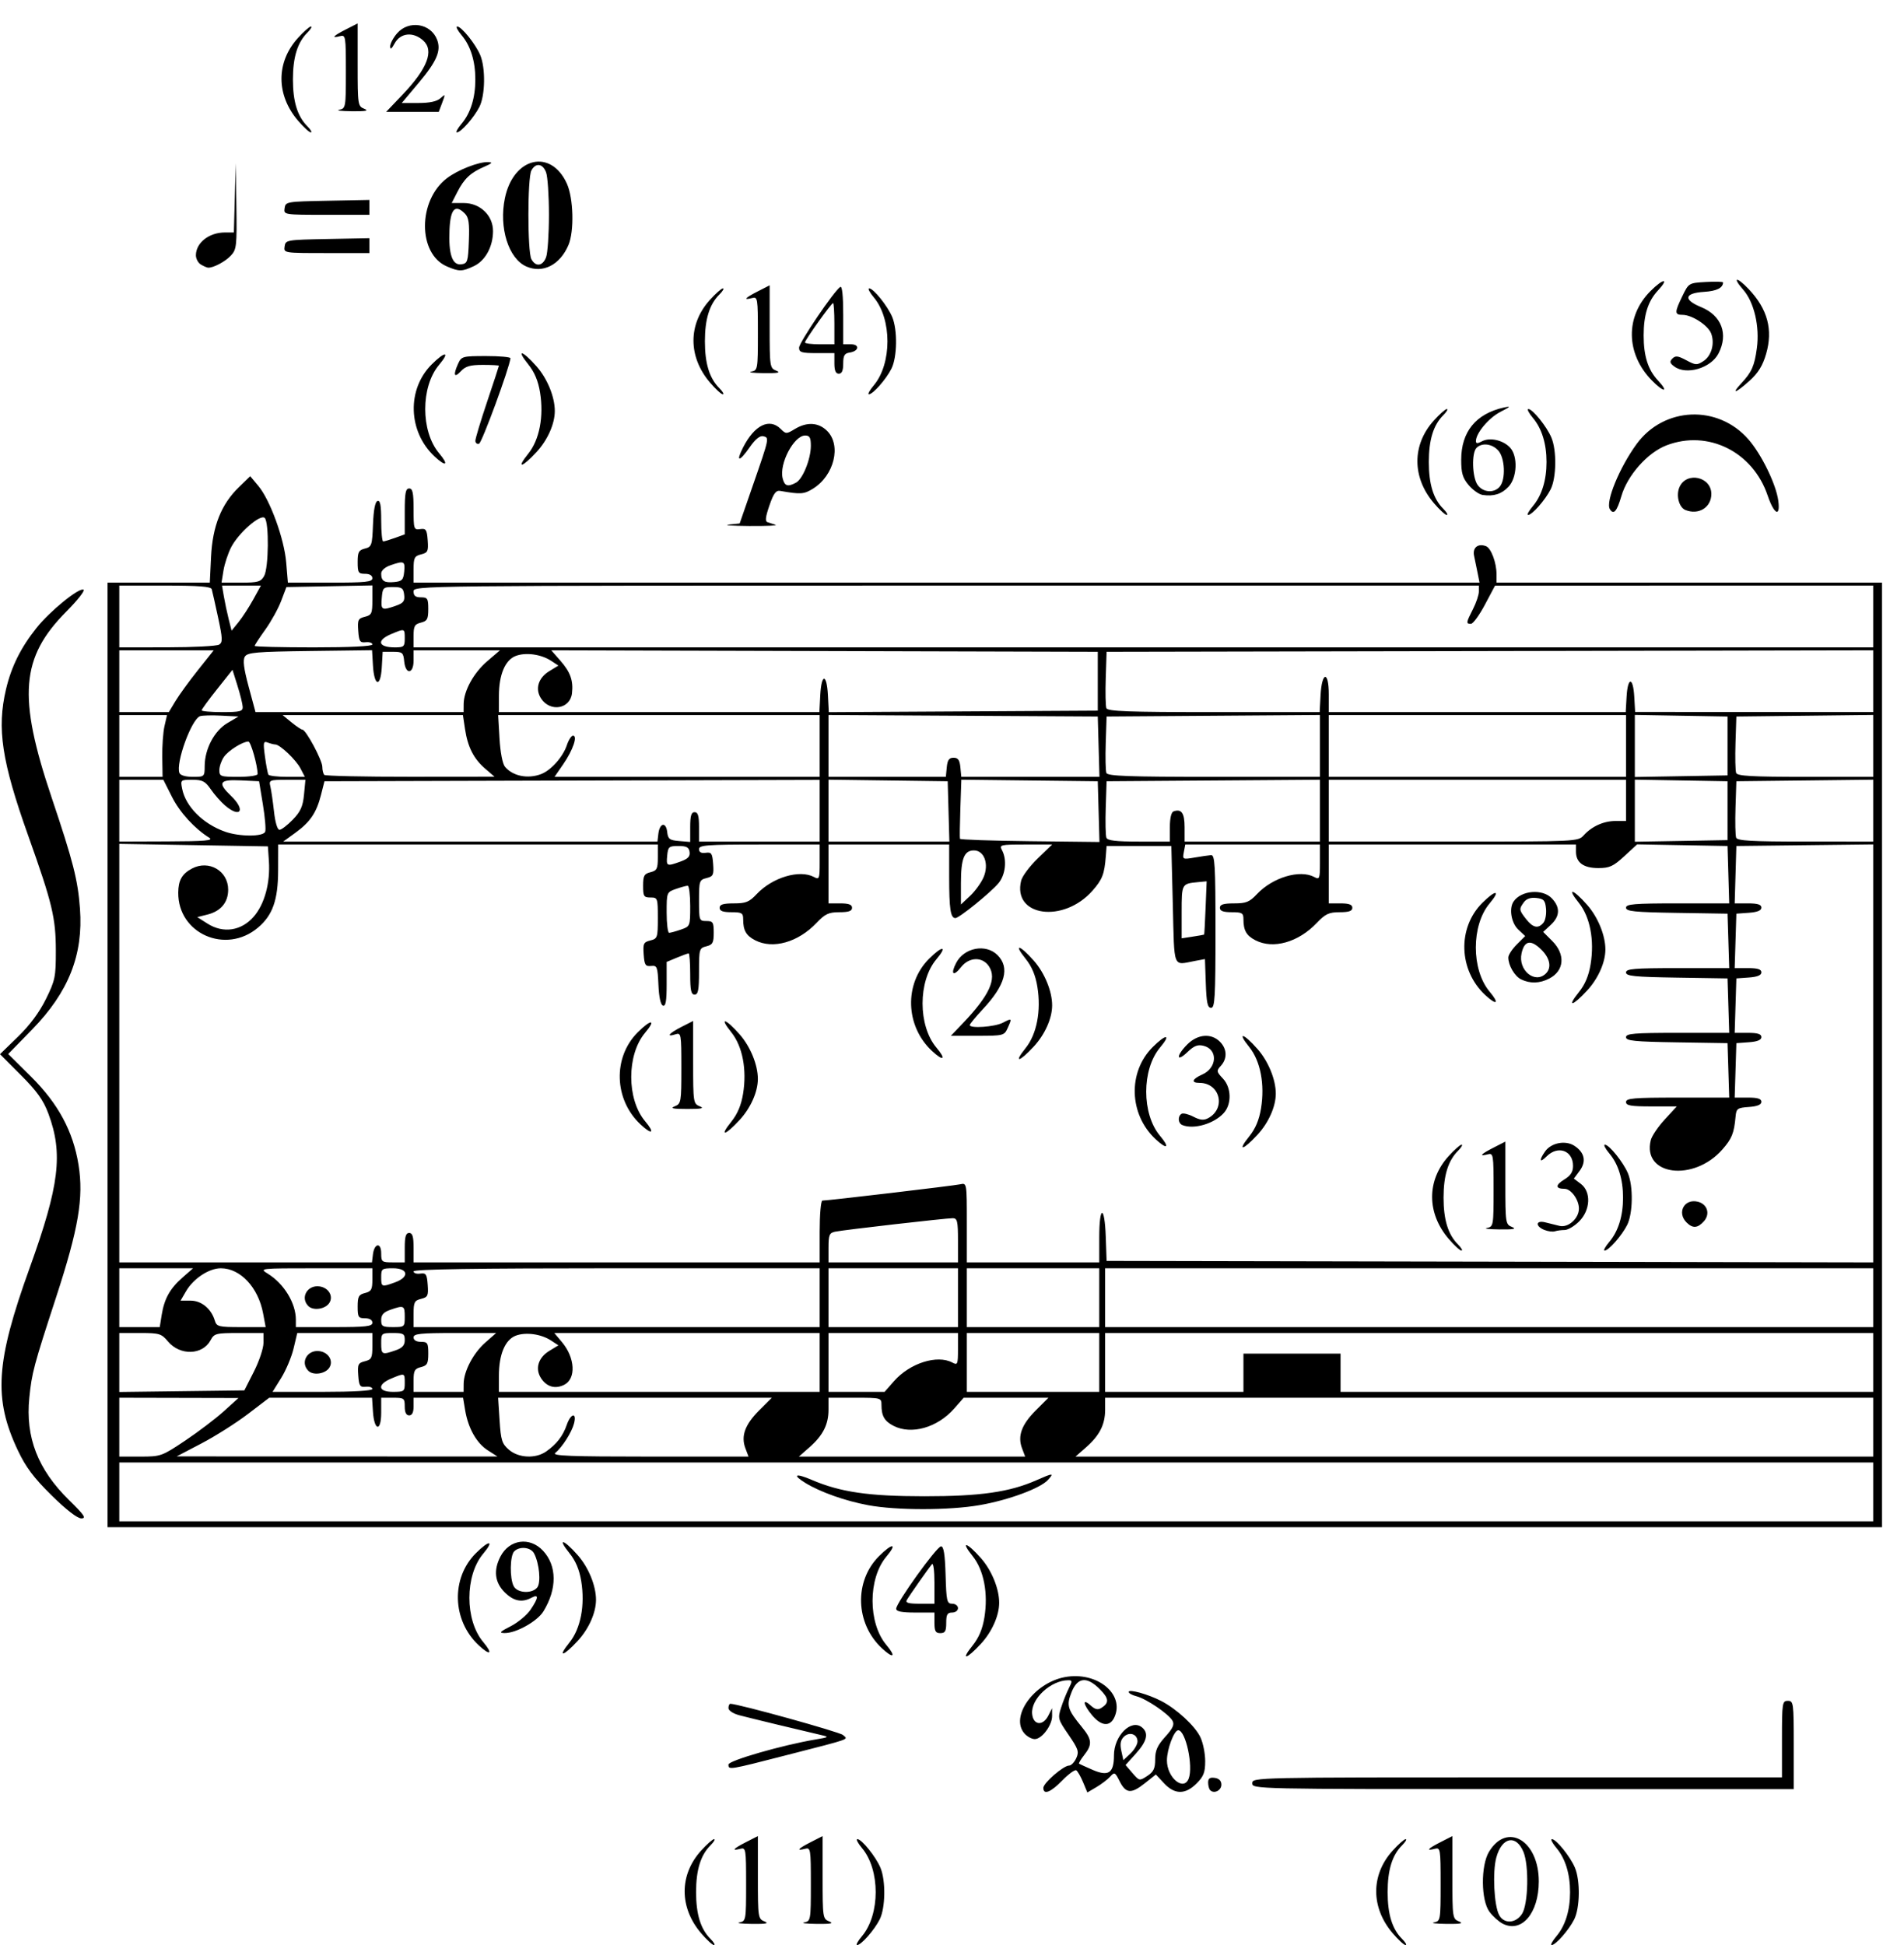 <?xml version="1.0" encoding="UTF-8" standalone="no"?>
<!-- Created with Inkscape (http://www.inkscape.org/) -->

<svg
   xmlns:dc="http://purl.org/dc/elements/1.1/"
   xmlns:cc="http://creativecommons.org/ns#"
   xmlns:rdf="http://www.w3.org/1999/02/22-rdf-syntax-ns#"
   xmlns:svg="http://www.w3.org/2000/svg"
   xmlns="http://www.w3.org/2000/svg"
   xmlns:sodipodi="http://sodipodi.sourceforge.net/DTD/sodipodi-0.dtd"
   xmlns:inkscape="http://www.inkscape.org/namespaces/inkscape"
   version="1.1"
   id="svg298"
   width="647"
   height="661"
   viewBox="0 0 647 661"
   sodipodi:docname="Score_1_4.svg"
   inkscape:version="0.92.1 r15371">
  <defs
     id="defs302" />
  <sodipodi:namedview
     pagecolor="#ffffff"
     bordercolor="#666666"
     borderopacity="1"
     objecttolerance="10"
     gridtolerance="10"
     guidetolerance="10"
     inkscape:pageopacity="0"
     inkscape:pageshadow="2"
     inkscape:window-width="731"
     inkscape:window-height="480"
     id="namedview300"
     showgrid="false"
     inkscape:zoom="0.3570348"
     inkscape:cx="323.5"
     inkscape:cy="330.5"
     inkscape:window-x="0"
     inkscape:window-y="27"
     inkscape:window-maximized="0"
     inkscape:current-layer="svg298" />
  <path
     style="fill:#000000"
     d="m 238.274,657.008 c -7.477,-8.735 -7.499,-19.84 -0.056,-28.078 1.952,-2.161 3.947,-3.929 4.433,-3.929 0.486,0 -0.056,0.939 -1.204,2.088 -3.37,3.37 -4.912,8.367 -4.912,15.912 0,7.545 1.543,12.543 4.912,15.912 1.148,1.148 1.673,2.088 1.166,2.088 -0.507,0 -2.46,-1.797 -4.339,-3.992 z m 54.634,0.961 c 6.213,-7.384 6.213,-22.554 0,-29.938 C 291.506,626.364 290.808,625 291.358,625 c 1.45,0 6.257,5.967 7.829,9.718 1.845,4.404 1.705,13.674 -0.266,17.582 -1.825,3.617 -6.301,8.7 -7.662,8.7 -0.496,0 0.246,-1.364 1.649,-3.031 z m 180.366,-0.961 c -7.477,-8.735 -7.499,-19.84 -0.056,-28.078 1.952,-2.161 3.947,-3.929 4.433,-3.929 0.486,0 -0.056,0.939 -1.204,2.088 -3.37,3.37 -4.912,8.367 -4.912,15.912 0,7.545 1.543,12.543 4.912,15.912 1.148,1.148 1.673,2.088 1.166,2.088 -0.507,0 -2.46,-1.797 -4.339,-3.992 z m 55.634,0.961 c 3.02,-3.589 4.616,-8.766 4.616,-14.969 0,-6.203 -1.597,-11.38 -4.616,-14.969 C 527.506,626.364 526.808,625 527.358,625 c 1.45,0 6.257,5.967 7.829,9.718 1.845,4.404 1.705,13.674 -0.266,17.582 -1.825,3.617 -6.301,8.7 -7.662,8.7 -0.496,0 0.246,-1.364 1.649,-3.031 z m -18.276,-4.241 c -1.322,-0.675 -3.347,-2.499 -4.5,-4.051 -2.897,-3.901 -2.985,-15.694 -0.152,-20.384 6.179,-10.232 16.949,-3.788 16.917,10.121 -0.025,10.79 -5.852,17.591 -12.264,14.315 z m 6.558,-3.324 c 2.123,-3.241 2.428,-16.429 0.488,-21.082 -2.517,-6.034 -7.336,-5.018 -9.22,1.945 -1.326,4.901 -0.764,16.293 0.964,19.521 1.654,3.09 5.621,2.894 7.768,-0.384 z m -265.905,2.89 c 2.191,-0.422 2.25,-0.764 2.25,-12.98 0,-12.055 -0.079,-12.527 -2,-12.024 -3.134,0.819 -2.361,-0.065 2,-2.29 l 4,-2.041 v 14.053 c 0,13.638 0.066,14.079 2.25,14.957 1.666,0.67 0.563,0.885 -4.25,0.832 -3.575,-0.04 -5.487,-0.268 -4.25,-0.506 z m 22,0 c 2.191,-0.422 2.25,-0.764 2.25,-12.98 0,-12.055 -0.079,-12.527 -2,-12.024 -3.134,0.819 -2.361,-0.065 2,-2.29 l 4,-2.041 v 14.053 c 0,13.638 0.066,14.079 2.25,14.957 1.666,0.67 0.563,0.885 -4.25,0.832 -3.575,-0.04 -5.487,-0.268 -4.25,-0.506 z m 214,0 c 2.191,-0.422 2.25,-0.764 2.25,-12.98 0,-12.055 -0.079,-12.527 -2,-12.024 -3.134,0.819 -2.361,-0.065 2,-2.29 l 4,-2.041 v 14.053 c 0,13.638 0.066,14.079 2.25,14.957 1.666,0.67 0.563,0.885 -4.25,0.832 -3.575,-0.04 -5.487,-0.268 -4.25,-0.506 z m -132.75,-45.721 c 0,-1.656 6.836,-7.573 8.749,-7.573 0.711,0 1.807,-1.127 2.435,-2.505 1.007,-2.21 0.7,-3.146 -2.613,-7.957 -3.598,-5.224 -3.703,-5.61 -2.529,-9.245 0.674,-2.086 1.852,-5.031 2.618,-6.543 1.224,-2.419 1.204,-2.75 -0.166,-2.75 -5.958,0 -12.79,6.362 -12.292,11.447 0.379,3.87 3.659,4.2 5.504,0.553 l 1.265,-2.5 0.015,2.615 c 0.018,3.202 -3.488,7.885 -5.903,7.885 -0.975,0 -2.517,-0.823 -3.427,-1.829 -5.14,-5.679 3.086,-17.26 13.663,-19.236 10.862,-2.029 20.435,5.728 16.83,13.639 -1.506,3.305 -4.443,3.053 -7.559,-0.65 -3.084,-3.665 -3.454,-6.016 -0.53,-3.37 1.541,1.395 2.469,1.604 3.69,0.834 2.705,-1.706 2.565,-3.227 -0.59,-6.382 -4.381,-4.381 -7.528,-4.038 -9.56,1.041 -1.814,4.533 -1.421,5.852 3.555,11.932 3.401,4.156 3.535,5.877 0.733,9.44 -1.163,1.478 -1.95,2.8 -1.75,2.938 0.2,0.138 2.266,1.078 4.591,2.089 5.426,2.359 7.273,1.107 7.273,-4.933 0,-6.671 5.887,-12.511 9.548,-9.473 2.339,1.941 1.695,4.685 -2.08,8.864 l -3.532,3.91 2.352,2.734 c 2.314,2.69 2.396,2.706 5.032,0.978 2.145,-1.406 2.68,-2.531 2.68,-5.638 0,-3.014 0.764,-4.728 3.415,-7.662 2.63,-2.911 3.196,-4.17 2.463,-5.48 -1.276,-2.279 -8.919,-7.467 -12.224,-8.297 -1.459,-0.366 -2.653,-1.031 -2.653,-1.477 0,-1.057 6.538,0.757 11,3.052 5.291,2.722 11.544,8.495 13.37,12.343 0.896,1.889 1.63,5.538 1.63,8.11 0,3.835 -0.526,5.202 -2.923,7.599 -3.836,3.836 -7.439,3.817 -11.06,-0.059 l -2.786,-2.982 -3.8,3.02 c -4.581,3.64 -6.414,3.471 -8.544,-0.788 -1.51,-3.021 -1.714,-3.116 -3.183,-1.497 -0.863,0.951 -2.959,2.548 -4.658,3.549 l -3.089,1.82 -1.463,-3.501 c -0.805,-1.926 -1.847,-3.738 -2.316,-4.028 -0.469,-0.29 -2.592,1.254 -4.718,3.432 -3.974,4.07 -6.46,5.044 -6.46,2.531 z m 49.393,-3.155 C 405.543,600.211 402.901,588 400.376,588 c -1.413,0 -3.84,6.476 -3.84,10.245 0,5.86 5.69,10.611 7.393,6.173 z M 386.536,591.794 c 0,-2.506 -2.796,-3.427 -4.681,-1.542 -1.086,1.086 -1.324,2.447 -0.825,4.719 l 0.701,3.193 2.402,-2.257 c 1.321,-1.241 2.402,-3.093 2.402,-4.114 z m 24.701,16.574 c -0.386,-0.386 -0.701,-1.558 -0.701,-2.604 0,-1.401 0.593,-1.819 2.25,-1.583 1.471,0.209 2.25,1.007 2.25,2.306 0,1.984 -2.472,3.208 -3.799,1.882 z M 425.536,606 c 0,-1.985 0.667,-2 90,-2 h 90 v -13 c 0,-12.333 0.103,-13 2,-13 1.911,0 2,0.667 2,15 v 15 h -92 c -91.333,0 -92,-0.015 -92,-2 z m -178,-6.353 c 0,-1.339 18.382,-6.634 29.5,-8.497 4.695,-0.787 4.817,-0.88 2,-1.528 -6.683,-1.537 -24.238,-5.78 -27.75,-6.708 -2.171,-0.573 -3.75,-1.606 -3.75,-2.452 0,-0.804 0.293,-1.461 0.651,-1.461 2.609,0 37.148,9.579 38.277,10.615 1.759,1.616 3.363,1.044 -19.144,6.83 -19.783,5.086 -19.784,5.086 -19.784,3.201 z m 52.129,-39.526 c -9.023,-8.429 -9.473,-22.777 -0.981,-31.269 4.587,-4.587 6.406,-4.488 2.515,0.137 -6.266,7.446 -6.266,22.576 0,30.022 3.434,4.081 2.427,4.81 -1.534,1.11 z m 30.847,-0.941 c 2.107,-2.622 3.36,-5.602 3.995,-9.5 1.334,-8.194 -0.184,-16.116 -3.995,-20.859 -4.298,-5.349 -1.998,-4.788 2.822,0.688 3.664,4.162 6.211,10.404 6.196,15.185 -0.013,4.377 -2.45,9.846 -6.198,13.912 -4.978,5.4 -7.036,5.82 -2.821,0.575 z m -167.847,-0.059 c -9.023,-8.429 -9.473,-22.777 -0.981,-31.269 4.587,-4.587 6.406,-4.488 2.515,0.137 -6.266,7.446 -6.266,22.576 0,30.022 3.434,4.081 2.427,4.81 -1.534,1.11 z m 30.847,-0.941 c 3.811,-4.742 5.328,-12.665 3.995,-20.859 -0.634,-3.898 -1.887,-6.878 -3.995,-9.5 -4.298,-5.349 -1.998,-4.788 2.822,0.688 3.664,4.162 6.211,10.404 6.196,15.185 -0.013,4.377 -2.45,9.846 -6.198,13.912 -4.978,5.4 -7.036,5.82 -2.821,0.575 z m -19.976,-5.531 c 2.475,-1.262 5.513,-3.791 6.75,-5.62 2.761,-4.079 2.866,-5.428 0.316,-4.064 -3.267,1.748 -6.089,1.166 -9.143,-1.888 -3.332,-3.332 -3.814,-7.454 -1.413,-12.097 3.036,-5.871 9.962,-6.827 14.474,-1.997 4.772,5.108 4.82,12.996 0.126,20.63 -2.08,3.383 -9.28,7.403 -13.176,7.358 -1.999,-0.023 -1.63,-0.438 2.066,-2.324 z m 9.005,-13.154 c 1.344,-1.62 0.733,-8.248 -1.072,-11.62 -1.13,-2.112 -4.916,-2.491 -6.733,-0.675 -1.472,1.472 -1.58,9.222 -0.165,11.866 1.255,2.345 6.16,2.609 7.969,0.429 z M 317.536,551.5 V 548 h -6.5 c -4.679,0 -6.5,-0.366 -6.5,-1.305 0,-1.996 13.803,-21.195 15.238,-21.195 0.91,0 1.341,2.72 1.548,9.75 0.262,8.926 0.452,9.75 2.25,9.75 1.08,0 1.964,0.675 1.964,1.5 0,0.833 -0.889,1.5 -2,1.5 -1.619,0 -2,0.667 -2,3.5 0,2.833 -0.381,3.5 -2,3.5 -1.619,0 -2,-0.667 -2,-3.5 z m 0,-13.7 c 0,-3.96 -0.372,-6.772 -0.826,-6.25 -1.078,1.239 -7.646,10.585 -8.574,12.2 -0.534,0.93 0.577,1.25 4.341,1.25 h 5.059 z M 36.536,358.5 V 198 h 17.378 17.378 l 0.426,-8.75 c 0.508,-10.445 3.466,-17.868 9.424,-23.655 l 3.884,-3.772 2.773,3.321 c 4.002,4.793 8.777,17.93 9.454,26.007 L 97.826,198 h 14.355 c 12.093,0 14.355,-0.236 14.355,-1.5 0,-0.933 -0.944,-1.5 -2.5,-1.5 -2.248,0 -2.5,-0.401 -2.5,-3.981 0,-3.395 0.362,-4.072 2.46,-4.598 2.307,-0.579 2.478,-1.087 2.75,-8.189 0.19,-4.95 0.723,-7.715 1.54,-7.985 0.921,-0.305 1.25,1.449 1.25,6.67 0,3.896 0.306,7.083 0.679,7.083 0.373,0 2.173,-0.54 4,-1.201 l 3.321,-1.201 v -7.799 c 0,-6.266 0.295,-7.799 1.5,-7.799 1.192,0 1.5,1.451 1.5,7.063 0,6.75 0.1,7.049 2.25,6.75 1.982,-0.276 2.286,0.179 2.552,3.816 0.271,3.704 0.039,4.195 -2.25,4.769 -2.261,0.567 -2.552,1.152 -2.552,5.121 V 198 h 181.113 181.113 l -0.65,-3.25 c -0.358,-1.788 -0.9,-4.423 -1.206,-5.857 -0.593,-2.779 1.326,-4.33 4.059,-3.281 1.72,0.66 3.57,5.602 3.57,9.538 V 198 h 65.5 65.5 V 358.5 519 h -301.5 H 36.536 Z M 636.536,507 v -10 h -298 -298 v 10 10 h 298 298 z m -341.5,4.52 c -7.808,-1.45 -16.283,-4.451 -21.363,-7.566 -4.586,-2.812 -3.41,-3.429 2.063,-1.083 9.802,4.202 19.36,5.602 38.3,5.611 19.112,0.009 29.035,-1.414 38.232,-5.482 5.606,-2.48 6.019,-2.487 3.831,-0.07 -2.594,2.866 -13.398,6.856 -23.19,8.564 -10.354,1.806 -28.221,1.818 -37.873,0.026 z M 62.924,489.568 c 4.461,-2.988 10.361,-7.468 13.111,-9.955 l 5,-4.523 -20.25,-0.045 -20.25,-0.045 v 10 10 h 7.139 c 6.98,0 7.319,-0.121 15.25,-5.432 z m 102.817,3.29 c -3.795,-2.43 -6.658,-7.507 -7.674,-13.607 L 157.36,475 h -8.412 -8.412 v 3 c 0,2 -0.5,3 -1.5,3 -1,0 -1.5,-1 -1.5,-3 0,-2.833 -0.222,-3 -4,-3 h -4 v 5.083 c 0,6.608 -2.37,6.26 -2.805,-0.411 L 126.426,475 H 108.957 91.488 l -7.226,5.516 c -3.974,3.034 -11.051,7.519 -15.726,9.967 l -8.5,4.451 54.5,0.016 54.5,0.016 -3.294,-2.109 z m 19.821,0.424 c 3.536,-2.459 5.743,-5.299 7.018,-9.031 1.35,-3.953 3.468,-4.429 2.497,-0.561 -0.749,2.983 -4.018,8.133 -6.388,10.061 -1.236,1.006 5.032,1.25 32.068,1.25 h 33.604 l -1.066,-2.824 c -1.569,-4.157 -0.158,-8.042 4.677,-12.877 L 262.273,475 h -46.5 -46.5 l 0.493,7.683 c 0.436,6.79 0.806,7.952 3.187,10 3.266,2.809 9.037,3.083 12.61,0.598 z m 161.733,-1.104 c -1.569,-4.157 -0.158,-8.042 4.677,-12.877 L 356.273,475 h -14.399 -14.399 l -3.211,3.657 c -5.713,6.507 -14.569,9.028 -20.657,5.88 -3.062,-1.584 -4.072,-3.348 -4.072,-7.119 0,-2.378 -0.148,-2.418 -9,-2.418 h -9 v 4.05 c 0,5.055 -1.874,8.754 -6.484,12.802 L 271.466,495 h 38.448 38.448 z M 636.536,485 v -10 h -130.5 -130.5 v 4.05 c 0,5.055 -1.874,8.754 -6.484,12.802 L 365.466,495 h 135.535 135.535 z M 86.286,466.095 c 1.788,-3.523 3.25,-7.91 3.25,-9.75 V 453 h -8.331 c -7.82,0 -8.412,0.151 -9.643,2.452 -2.724,5.09 -10.36,5.316 -14.472,0.429 C 54.839,453.207 54.158,453 47.6,453 h -7.065 v 10.02 10.02 l 21.25,-0.27 21.25,-0.27 z m 40.25,5.917 c 0,-0.544 -1.012,-0.881 -2.25,-0.75 -1.968,0.208 -2.288,-0.28 -2.552,-3.89 -0.271,-3.704 -0.039,-4.195 2.25,-4.769 2.261,-0.567 2.552,-1.152 2.552,-5.121 V 453 h -12.763 -12.763 l -1.245,5.25 c -0.685,2.888 -2.573,7.388 -4.195,10 l -2.95,4.75 h 16.959 c 10.504,0 16.959,-0.376 16.959,-0.988 z m -21.757,-6.169 c -2.864,-2.864 -0.311,-7.287 3.85,-6.67 3.036,0.45 4.725,3.303 3.301,5.577 -1.345,2.148 -5.466,2.778 -7.151,1.093 z M 137.536,470 c 0,-3.47 0.033,-3.458 -4.532,-1.551 -4.901,2.048 -4.608,4.551 0.532,4.551 3.778,0 4,-0.167 4,-3 z m 20.022,0.25 c 0.034,-4.247 3.281,-10.431 7.356,-14.009 L 168.605,453 h -14.035 c -11.809,0 -14.035,0.238 -14.035,1.5 0,0.933 0.944,1.5 2.5,1.5 2.248,0 2.5,0.401 2.5,3.981 0,3.412 -0.357,4.071 -2.5,4.608 -2.131,0.535 -2.5,1.202 -2.5,4.519 V 473 h 8.5 8.5 l 0.022,-2.75 z M 278.536,463 v -10 h -45.089 -45.089 l 2.589,3.077 c 4.509,5.359 4.879,12.489 0.754,14.534 -3.05,1.512 -5.92,0.693 -7.84,-2.237 -2.117,-3.231 -0.977,-7.007 2.811,-9.31 l 3.082,-1.874 -2.503,-1.64 c -3.396,-2.225 -8.624,-2.937 -12.013,-1.636 -3.599,1.382 -5.702,6.381 -5.702,13.555 V 473 h 54.5 54.5 z m 25.272,6.343 c 5.346,-6.089 14.658,-9.056 19.794,-6.308 1.804,0.966 1.934,0.663 1.934,-4.5 V 453 h -22 -22 v 10 10 h 9.531 9.531 z M 373.536,463 v -10 h -22.5 -22.5 v 10 10 h 22.5 22.5 z m 49,3.5 V 460 h 16.5 16.5 v 6.5 6.5 h 90.5 90.5 v -10 -10 h -130.5 -130.5 v 10 10 h 23.5 23.5 z m -288.149,-7.598 c 2.354,-0.82 3.149,-1.705 3.149,-3.5 0,-2.136 -0.443,-2.402 -4,-2.402 -3.905,0 -4,0.083 -4,3.5 0,3.856 0.28,3.995 4.851,2.402 z M 54.937,446.895 c 0.886,-5.538 2.803,-8.989 7.083,-12.747 L 65.605,431 h -12.535 -12.535 v 10 10 h 6.872 6.872 z m 34.471,-0.551 C 87.754,437.49 81.675,431 75.036,431 c -3.996,0 -9.295,3.485 -11.788,7.753 L 61.352,442 h 3.418 c 3.677,0 6.999,2.728 8.219,6.75 0.636,2.098 1.244,2.25 8.986,2.25 h 8.303 z m 37.128,3.156 c 0,-0.933 -0.944,-1.5 -2.5,-1.5 -2.248,0 -2.5,-0.401 -2.5,-3.981 0,-3.412 0.357,-4.071 2.5,-4.608 2.131,-0.535 2.5,-1.202 2.5,-4.519 V 431 l -19.25,0.004 c -19.155,0.004 -19.235,0.013 -16.25,1.857 5.475,3.382 9.5,9.994 9.5,15.607 v 2.532 h 13 c 10.889,0 13,-0.244 13,-1.5 z m -21.757,-5.657 c -2.864,-2.864 -0.311,-7.287 3.85,-6.67 3.036,0.45 4.725,3.303 3.301,5.577 -1.345,2.148 -5.466,2.778 -7.151,1.093 z M 137.536,447.5 c 0,-3.856 -0.28,-3.995 -4.851,-2.402 -2.354,0.82 -3.149,1.705 -3.149,3.5 0,2.136 0.443,2.402 4,2.402 3.905,0 4,-0.083 4,-3.5 z m 141,-6.5 v -10 h -69 c -48.054,0 -69,0.323 -69,1.063 0,0.585 1.012,0.922 2.25,0.75 1.982,-0.276 2.286,0.179 2.552,3.816 0.271,3.704 0.039,4.195 -2.25,4.769 -2.261,0.567 -2.552,1.152 -2.552,5.121 V 451 h 69 69 z m 47,0 v -10 h -22 -22 v 10 10 h 22 22 z m 48,0 v -10 h -22.5 -22.5 v 10 10 h 22.5 22.5 z m 263,0 v -10 h -130.5 -130.5 v 10 10 h 130.5 130.5 z m -502.321,-5.201 c 4.972,-1.798 4.547,-4.799 -0.679,-4.799 -3.778,0 -4,0.167 -4,3 0,3.399 0.123,3.446 4.679,1.799 z m -7.495,-9.472 c 0.461,-3.893 2.816,-4.236 2.816,-0.41 0,2.931 0.198,3.083 4,3.083 h 4 v -5 c 0,-3.778 0.367,-5 1.5,-5 1.133,0 1.5,1.222 1.5,5 v 5 h 69 69 v -10.5 c 0,-5.775 0.416,-10.5 0.924,-10.5 1.909,0 44.67,-5.056 46.826,-5.536 2.247,-0.501 2.25,-0.484 2.25,13.017 V 429 h 22.5 22.5 v -8.5 c 0,-10.946 1.826,-11.152 2.21,-0.25 l 0.29,8.25 130.25,0.254 130.25,0.254 V 357.985 286.963 l -23.25,0.268 -23.25,0.268 -0.286,9.75 -0.286,9.75 h 4.536 c 3.285,0 4.536,0.398 4.536,1.442 0,0.982 -1.356,1.541 -4.25,1.75 l -4.25,0.307 -0.288,9.25 -0.288,9.25 h 4.538 c 3.286,0 4.538,0.398 4.538,1.442 0,0.982 -1.356,1.541 -4.25,1.75 l -4.25,0.307 -0.288,9.25 -0.288,9.25 h 4.538 c 3.286,0 4.538,0.398 4.538,1.442 0,0.982 -1.356,1.541 -4.25,1.75 l -4.25,0.307 -0.288,9.25 -0.288,9.25 h 4.538 c 3.286,0 4.538,0.398 4.538,1.442 0,0.982 -1.356,1.541 -4.25,1.75 -3.915,0.283 -4.272,0.544 -4.524,3.308 -0.514,5.623 -1.254,7.462 -4.482,11.139 -9.788,11.148 -27.34,8.84 -24.319,-3.198 0.353,-1.407 2.484,-4.558 4.736,-7 L 569.79,376 h -8.627 c -7.002,0 -8.627,-0.283 -8.627,-1.5 0,-1.276 2.615,-1.5 17.538,-1.5 h 17.538 l -0.288,-9.25 -0.288,-9.25 -17.25,-0.274 c -14.42,-0.229 -17.25,-0.516 -17.25,-1.75 0,-1.246 2.74,-1.476 17.538,-1.476 h 17.538 l -0.288,-9.25 -0.288,-9.25 -17.25,-0.274 c -14.42,-0.229 -17.25,-0.516 -17.25,-1.75 0,-1.246 2.74,-1.476 17.538,-1.476 h 17.538 l -0.288,-9.25 -0.288,-9.25 -17.25,-0.274 c -14.42,-0.229 -17.25,-0.516 -17.25,-1.75 0,-1.246 2.74,-1.476 17.536,-1.476 h 17.536 l -0.286,-9.75 -0.286,-9.75 -15.359,-0.277 -15.359,-0.277 -4.368,4.027 c -3.737,3.445 -5.012,4.027 -8.819,4.027 -5.045,0 -7.594,-1.87 -7.594,-5.571 V 287 h -42 -42 v 10 10 h 4 c 2.889,0 4,0.417 4,1.5 0,1.101 -1.145,1.5 -4.304,1.5 -3.645,0 -4.831,0.554 -7.75,3.622 -6.294,6.615 -14.838,9.036 -20.875,5.915 -3.062,-1.584 -4.072,-3.348 -4.072,-7.119 0,-2.155 -0.436,-2.418 -4,-2.418 -2.889,0 -4,-0.417 -4,-1.5 0,-1.126 1.201,-1.5 4.813,-1.5 4.098,0 5.249,-0.464 7.75,-3.126 5.357,-5.701 14.593,-8.466 19.503,-5.839 1.813,0.97 1.934,0.657 1.934,-5 V 287 h -22.883 -22.883 l -0.491,2.567 c -0.479,2.504 -0.39,2.549 3.633,1.859 2.268,-0.389 4.799,-0.757 5.624,-0.817 1.298,-0.094 1.5,3.399 1.5,25.891 0,22.444 -0.205,26 -1.5,26 -1.189,0 -1.56,-1.717 -1.791,-8.288 l -0.291,-8.288 -3.45,0.647 c -7.574,1.421 -6.913,3.11 -7.468,-19.072 l -0.5,-20 h -11 -11 l -0.27,3.5 c -0.466,6.04 -1.167,7.858 -4.486,11.639 -9.889,11.263 -27.322,8.829 -24.275,-3.389 0.377,-1.512 2.899,-4.888 5.605,-7.5 l 4.919,-4.75 h -9.032 c -8.62,0 -8.985,0.088 -7.997,1.934 1.746,3.262 1.192,8.368 -1.22,11.233 C 336.569,303.389 325.927,312 324.657,312 c -1.659,0 -2.121,-3.066 -2.121,-14.082 V 287 h -20.5 -20.5 v 10 10 h 4 c 2.889,0 4,0.417 4,1.5 0,1.101 -1.145,1.5 -4.304,1.5 -3.645,0 -4.831,0.554 -7.75,3.622 -6.294,6.615 -14.838,9.036 -20.875,5.915 -3.062,-1.584 -4.072,-3.348 -4.072,-7.119 0,-2.155 -0.436,-2.418 -4,-2.418 -2.889,0 -4,-0.417 -4,-1.5 0,-1.126 1.201,-1.5 4.813,-1.5 4.098,0 5.249,-0.464 7.75,-3.126 5.357,-5.701 14.593,-8.466 19.503,-5.839 1.813,0.97 1.934,0.657 1.934,-5 V 287 h -20.5 c -17.922,0 -20.5,0.197 -20.5,1.563 0,1.047 0.743,1.46 2.25,1.25 1.982,-0.276 2.286,0.179 2.552,3.816 0.271,3.704 0.039,4.195 -2.25,4.769 -2.431,0.61 -2.552,0.971 -2.552,7.621 0,6.78 0.072,6.981 2.5,6.981 2.248,0 2.5,0.401 2.5,3.981 0,3.412 -0.357,4.071 -2.5,4.608 -2.402,0.603 -2.5,0.935 -2.5,8.519 0,6.348 -0.293,7.892 -1.5,7.892 -1.19,0 -1.5,-1.444 -1.5,-7 0,-3.85 -0.239,-7 -0.532,-7 -0.293,0 -2.093,0.652 -4,1.449 l -3.468,1.449 v 7.634 c 0,5.661 -0.323,7.528 -1.25,7.221 -0.791,-0.261 -1.358,-2.856 -1.545,-7.064 -0.274,-6.182 -0.45,-6.634 -2.5,-6.42 -1.913,0.2 -2.245,-0.316 -2.506,-3.898 -0.271,-3.704 -0.039,-4.195 2.25,-4.769 2.431,-0.61 2.552,-0.971 2.552,-7.621 0,-6.78 -0.072,-6.981 -2.5,-6.981 -2.248,0 -2.5,-0.401 -2.5,-3.981 0,-3.412 0.357,-4.071 2.5,-4.608 2.192,-0.55 2.5,-1.169 2.5,-5.019 V 287 h -64.5 -64.5 l -0.022,8.75 c -0.025,10.107 -1.85,15.282 -6.881,19.515 -10.911,9.181 -27.18,2.017 -27.065,-11.916 0.035,-4.197 1.281,-6.39 4.652,-8.186 5.741,-3.057 12.316,0.776 12.316,7.18 0,4.307 -2.48,7.297 -7,8.441 l -3.5,0.886 3.5,2.22 c 5.356,3.397 11.499,2.455 15.702,-2.408 3.681,-4.258 5.635,-11.464 5.132,-18.918 l -0.334,-4.936 -25.25,-0.425 -25.25,-0.425 V 357.889 429 h 42.934 42.934 z m 365.555,-5.32 c -7.477,-8.735 -7.499,-19.84 -0.056,-28.078 1.952,-2.161 3.947,-3.929 4.433,-3.929 0.486,0 -0.056,0.939 -1.204,2.088 -3.37,3.37 -4.912,8.367 -4.912,15.912 0,7.545 1.543,12.543 4.912,15.912 1.148,1.148 1.673,2.088 1.166,2.088 -0.507,0 -2.46,-1.797 -4.339,-3.992 z m 54.634,0.961 c 3.02,-3.589 4.616,-8.766 4.616,-14.969 0,-6.203 -1.597,-11.38 -4.616,-14.969 C 545.506,390.364 544.808,389 545.358,389 c 1.45,0 6.257,5.967 7.829,9.718 1.845,4.404 1.705,13.674 -0.266,17.582 -1.825,3.617 -6.301,8.7 -7.662,8.7 -0.496,0 0.246,-1.364 1.649,-3.031 z m -22.123,-3.999 c -3.132,-1.26 -2.928,-3.37 0.25,-2.586 1.375,0.339 3.581,0.886 4.902,1.214 2.946,0.733 6.598,-2.518 6.598,-5.875 0,-3.036 -2.681,-6.723 -4.89,-6.723 -3.14,0 -3.183,-1.277 -0.106,-3.148 2.187,-1.33 2.996,-2.582 2.996,-4.637 0,-5.243 -5.137,-7.078 -9,-3.215 -2.353,2.353 -2.643,1.364 -0.499,-1.698 2.071,-2.956 6.946,-3.894 9.964,-1.917 3.478,2.279 4.118,5.335 1.781,8.497 l -1.962,2.654 2.358,1.779 c 3.569,2.692 3.294,8.904 -0.565,12.762 -1.608,1.608 -3.821,2.923 -4.918,2.923 -1.097,0 -2.594,0.197 -3.327,0.437 -0.732,0.241 -2.344,0.03 -3.582,-0.468 z m -19.5,-0.675 c 2.191,-0.422 2.25,-0.764 2.25,-12.98 0,-12.055 -0.079,-12.527 -2,-12.024 -3.134,0.819 -2.361,-0.065 2,-2.29 l 4,-2.041 v 14.053 c 0,13.638 0.066,14.079 2.25,14.957 1.666,0.67 0.563,0.885 -4.25,0.832 -3.575,-0.04 -5.487,-0.268 -4.25,-0.506 z m 67.821,-1.866 c -3.367,-3.367 -0.73,-8.187 3.849,-7.038 3.252,0.816 4.27,4.19 2.015,6.681 -2.117,2.339 -3.78,2.44 -5.864,0.357 z m -180.442,-28.308 c -9.023,-8.429 -9.473,-22.777 -0.981,-31.269 4.587,-4.587 6.406,-4.488 2.515,0.137 -6.266,7.446 -6.266,22.576 0,30.022 3.434,4.081 2.427,4.81 -1.534,1.11 z m 31.847,-0.941 c 2.107,-2.622 3.36,-5.602 3.995,-9.5 1.334,-8.194 -0.184,-16.116 -3.995,-20.859 -4.298,-5.349 -1.998,-4.788 2.822,0.688 3.664,4.162 6.211,10.404 6.196,15.185 -0.013,4.377 -2.45,9.846 -6.198,13.912 -4.978,5.4 -7.036,5.82 -2.821,0.575 z m -206.847,-4.059 c -9.023,-8.429 -9.473,-22.777 -0.981,-31.269 4.587,-4.587 6.406,-4.488 2.515,0.137 -6.266,7.446 -6.266,22.576 0,30.022 3.434,4.081 2.427,4.81 -1.534,1.11 z m 30.847,-0.941 c 2.107,-2.622 3.36,-5.602 3.995,-9.5 1.334,-8.194 -0.184,-16.116 -3.995,-20.859 -4.298,-5.349 -1.998,-4.788 2.822,0.688 3.664,4.162 6.211,10.404 6.196,15.185 -0.013,4.377 -2.45,9.846 -6.198,13.912 -4.978,5.4 -7.036,5.82 -2.821,0.575 z m 153.274,1.158 c -1.483,-0.598 -1.656,-2.969 -0.279,-3.82 0.534,-0.33 2.338,0.107 4.009,0.971 2.273,1.175 3.534,1.306 5.006,0.518 C 416.716,376.693 414.601,368 407.602,368 c -2.972,0 -2.543,-1.301 0.936,-2.841 5.068,-2.243 5.374,-8.525 0.476,-9.754 -2.031,-0.51 -3.258,-0.032 -5.543,2.157 -3.824,3.664 -3.835,1.184 -0.012,-2.639 3.505,-3.505 8.112,-3.888 11.077,-0.923 2.435,2.435 2.57,5.713 0.336,8.182 -1.562,1.726 -1.519,1.994 0.697,4.353 2.875,3.061 3.025,8.623 0.314,11.667 -3.275,3.678 -10.199,5.709 -14.097,4.136 z m -172.5,-6.369 c 2.16,-0.868 2.25,-1.391 2.25,-13.004 0,-11.645 -0.075,-12.076 -2,-11.465 -3.357,1.066 -2.232,-0.341 2,-2.5 l 4,-2.041 v 14.053 c 0,13.638 0.066,14.079 2.25,14.957 1.685,0.677 0.617,0.904 -4.25,0.904 -4.867,0 -5.935,-0.227 -4.25,-0.904 z m 87.379,-18.848 c -9.023,-8.429 -9.473,-22.777 -0.981,-31.269 4.587,-4.587 6.406,-4.488 2.515,0.137 -6.266,7.446 -6.266,22.576 0,30.022 3.434,4.081 2.427,4.81 -1.534,1.11 z m 31.847,-0.941 c 3.811,-4.742 5.328,-12.665 3.995,-20.859 -0.634,-3.898 -1.887,-6.878 -3.995,-9.5 -4.298,-5.349 -1.998,-4.788 2.822,0.688 3.664,4.162 6.211,10.404 6.196,15.185 -0.013,4.377 -2.45,9.846 -6.198,13.912 -4.978,5.4 -7.036,5.82 -2.821,0.575 z M 327.177,347.75 c 9.028,-9.456 11.639,-15.146 8.881,-19.356 -2.194,-3.349 -6.724,-3.225 -9.464,0.259 -2.641,3.357 -3.691,2.47 -1.679,-1.419 2.698,-5.217 10.093,-6.618 14.049,-2.662 4.266,4.266 2.666,10.206 -4.937,18.334 -2.47,2.641 -4.491,5.092 -4.491,5.448 0,1.233 8.514,0.627 11.25,-0.801 3.127,-1.631 3.173,-1.577 1.589,1.9 C 341.256,351.909 340.892,352 332.167,352 h -9.048 z m 177.488,-9.629 c -9.023,-8.429 -9.473,-22.777 -0.981,-31.269 4.587,-4.587 6.406,-4.488 2.515,0.137 -6.266,7.446 -6.266,22.576 0,30.022 3.434,4.081 2.427,4.81 -1.534,1.11 z m 31.847,-0.941 c 2.107,-2.622 3.36,-5.602 3.995,-9.5 1.334,-8.194 -0.184,-16.116 -3.995,-20.859 -4.298,-5.349 -1.998,-4.788 2.822,0.688 3.664,4.162 6.211,10.404 6.196,15.185 -0.013,4.377 -2.45,9.846 -6.198,13.912 -4.978,5.4 -7.036,5.82 -2.821,0.575 z m -19.612,-4.349 c -2.201,-1.066 -4.364,-4.76 -4.364,-7.454 0,-0.841 1.292,-2.822 2.87,-4.4 l 2.87,-2.87 -2.37,-2.227 c -2.353,-2.211 -3.184,-7.115 -1.605,-9.479 2.566,-3.843 9.897,-4.453 13.06,-1.085 2.88,3.066 2.746,6.074 -0.401,8.993 l -2.575,2.388 3.075,3.075 c 4.557,4.557 4.123,10.119 -0.996,12.766 -3.247,1.679 -6.497,1.779 -9.564,0.293 z M 525.336,330.8 c 2.029,-2.029 1.34,-5.291 -1.74,-8.243 -3.487,-3.341 -5.61,-2.882 -6.554,1.416 -1.261,5.743 4.575,10.546 8.294,6.827 z m -0.854,-17.235 c 0.655,-0.789 1.047,-2.927 0.872,-4.75 -0.273,-2.84 -0.742,-3.363 -3.269,-3.651 -1.963,-0.223 -3.386,0.259 -4.25,1.441 -1.707,2.335 -1.663,2.663 0.773,5.76 2.325,2.956 4.113,3.321 5.873,1.2 z M 325.536,421.5 c 0,-6.472 -0.24,-7.502 -1.75,-7.512 -2.279,-0.016 -37.069,3.968 -40,4.58 -1.969,0.411 -2.25,1.092 -2.25,5.451 V 429 h 22 22 z m 83.639,-103.892 c 0.077,-0.06 0.302,-4.158 0.5,-9.108 l 0.361,-9 -3,0.285 c -5.476,0.521 -5.5,0.566 -5.5,10.12 v 8.969 l 3.75,-0.579 c 2.062,-0.318 3.813,-0.627 3.889,-0.687 z m -177.789,-1.706 c 3.122,-1.088 3.149,-1.157 3.149,-8 0,-3.796 -0.383,-6.902 -0.851,-6.902 -0.468,0 -2.268,0.494 -4,1.098 -3.122,1.088 -3.149,1.157 -3.149,8 0,3.796 0.383,6.902 0.851,6.902 0.468,0 2.268,-0.494 4,-1.098 z M 334.227,298.12 C 336.136,293.654 334.464,289 330.95,289 c -3.311,0 -4.414,2.779 -4.414,11.121 v 7.253 l 3.123,-2.937 c 1.718,-1.615 3.773,-4.458 4.568,-6.317 z m -102.971,-5.336 c 2.513,-0.909 3.289,-1.729 3.071,-3.25 -0.229,-1.603 -1.034,-2.034 -3.791,-2.034 -3.218,0 -3.525,0.262 -3.813,3.25 -0.352,3.65 -0.165,3.733 4.534,2.034 z m -160.141,-8.093 c -4.979,-3.088 -10.005,-8.592 -12.675,-13.881 L 55.507,265 h -7.486 -7.486 v 10.5 10.5 l 16.25,-0.059 c 12.998,-0.047 15.866,-0.297 14.329,-1.25 z m 152.604,-1.364 c 0.434,-3.667 2.594,-4.126 2.994,-0.636 0.281,2.455 0.795,2.848 4.072,3.12 l 3.75,0.31 v -5.06 c 0,-3.831 0.364,-5.06 1.5,-5.06 1.133,0 1.5,1.222 1.5,5 v 5 h 20.5 20.5 v -10.486 -10.486 l -84.139,0.236 -84.139,0.236 -1.181,4.651 c -1.536,6.052 -3.68,9.213 -8.726,12.868 L 96.236,286 h 63.584 63.584 z m 98.601,-7.577 -0.285,-10.25 -20.25,-0.271 -20.25,-0.271 V 275.479 286 h 20.535 20.535 z m 51.001,0.068 -0.286,-10.318 -23.181,-0.268 -23.181,-0.268 -0.332,9.768 c -0.183,5.373 -0.243,10.015 -0.134,10.318 0.109,0.302 10.818,0.67 23.799,0.818 l 23.601,0.268 -0.286,-10.318 z m 24.214,5.266 c 0,-3.034 0.479,-5.084 1.25,-5.353 2.708,-0.945 3.75,0.549 3.75,5.376 V 286 h 23 23 v -10.512 -10.512 l -36.25,0.262 -36.25,0.262 -0.291,8.921 c -0.16,4.906 -0.062,9.519 0.219,10.25 0.38,0.989 3.204,1.329 11.041,1.329 h 10.531 z m 140.593,2.814 C 540.912,280.822 544.951,279 548.986,279 h 3.55 v -7 -7 h -50.5 -50.5 v 10.5 10.5 h 42.345 c 41.762,0 42.371,-0.029 44.248,-2.102 z M 587.036,275.5 v -10 l -15.75,-0.275 -15.75,-0.275 V 275.5 286.051 l 15.75,-0.275 15.75,-0.275 z m 49.5,-0.018 v -10.518 l -23.25,0.268 -23.25,0.268 -0.291,8.921 c -0.16,4.906 -0.062,9.519 0.219,10.25 0.404,1.052 5.307,1.329 23.541,1.329 L 636.536,286 v -10.518 z m -546.419,7.168 c 0.285,-0.743 -0.067,-4.905 -0.781,-9.25 l -1.3,-7.9 -6.25,-0.298 c -7.283,-0.347 -7.971,0.775 -3.25,5.298 5.048,4.837 3.179,7.729 -2.077,3.214 -1.418,-1.218 -3.586,-3.677 -4.818,-5.464 -1.906,-2.764 -2.847,-3.25 -6.298,-3.25 -3.999,0 -4.048,0.044 -3.44,3.084 1.202,6.011 7.052,11.868 14.518,14.536 4.906,1.753 13.028,1.77 13.696,0.029 z m 9.364,-4.093 c 2.646,-2.73 3.438,-4.49 3.823,-8.5 L 103.79,265 h -6.236 c -5.962,0 -6.212,0.099 -5.688,2.25 0.301,1.238 0.858,5.062 1.238,8.5 0.412,3.728 1.164,6.25 1.865,6.25 0.646,0 2.677,-1.55 4.512,-3.443 z M 55.14,257.25 c -0.057,-3.712 0.284,-8.438 0.757,-10.5 l 0.861,-3.75 h -8.111 -8.111 v 10.5 10.5 h 7.354 7.354 z m 14.418,3 c 0.034,-5.752 3.298,-11.916 7.682,-14.507 L 81.036,243.5 75.148,243.196 c -3.238,-0.167 -6.481,-0.077 -7.205,0.201 -2.92,1.12 -8.274,15.902 -6.981,19.272 C 61.271,263.472 63.071,264 65.504,264 c 3.988,0 4.032,-0.04 4.053,-3.75 z m 17.978,2.799 C 87.536,260.146 85.226,252 84.403,252 c -1.937,0 -6.785,3.045 -8.307,5.217 -0.858,1.226 -1.561,3.253 -1.561,4.506 0,2.136 0.403,2.277 6.5,2.277 3.575,0 6.5,-0.428 6.5,-0.951 z m 14.562,-1.93 C 100.595,258.214 95.1,253 93.541,253 c -0.463,0 -1.605,-0.293 -2.538,-0.651 -1.518,-0.582 -1.62,-0.082 -0.967,4.75 0.401,2.971 0.929,5.738 1.174,6.151 0.245,0.412 3.13,0.75 6.411,0.75 h 5.967 z m 62.781,0.104 c -3.918,-3.379 -5.939,-7.353 -6.859,-13.486 L 157.309,243 l -30.636,0.005 -30.636,0.005 3,2.459 c 1.65,1.352 3.328,2.475 3.73,2.495 1.217,0.06 6.751,10.389 6.761,12.619 0.005,1.146 0.309,2.383 0.676,2.75 0.367,0.367 13.529,0.655 29.25,0.64 l 28.583,-0.027 -3.158,-2.723 z m 18.995,1.839 c 3.356,-1.276 7.44,-5.856 8.743,-9.804 0.591,-1.792 1.539,-3.258 2.106,-3.258 1.654,0 -0.013,4.888 -3.292,9.654 L 188.44,264 h 45.048 45.048 V 253.5 243 h -54.628 -54.628 l 0.46,7.944 c 0.27,4.66 1.032,8.634 1.844,9.612 2.648,3.19 7.752,4.231 12.29,2.506 z M 321.722,260.75 c 0.239,-2.479 0.788,-3.25 2.313,-3.25 1.525,0 2.074,0.771 2.313,3.25 l 0.313,3.25 h 23.472 23.472 l -0.285,-10.25 -0.285,-10.25 -45.75,-0.26 -45.75,-0.26 V 253.49 264 h 19.937 19.937 z m 126.813,-7.262 v -10.512 l -36.25,0.262 -36.25,0.262 -0.291,8.921 c -0.16,4.906 -0.062,9.519 0.219,10.25 0.411,1.071 7.495,1.329 36.541,1.329 h 36.031 z m 104,0.013 v -10.5 h -50.5 -50.5 v 10.5 10.5 h 50.5 50.5 z m 34.5,0 v -10 l -15.75,-0.275 -15.75,-0.275 v 10.551 10.551 l 15.75,-0.275 15.75,-0.275 z m 49.5,-0.018 V 242.963 l -23.25,0.268 -23.25,0.268 -0.291,8.921 c -0.16,4.906 -0.062,9.519 0.219,10.25 0.404,1.052 5.307,1.329 23.541,1.329 L 636.536,264 V 253.482 Z M 59.623,238.25 c 1.238,-2.062 4.669,-6.787 7.625,-10.5 L 72.622,221 H 56.579 40.536 v 10.5 10.5 h 8.418 8.418 z m 22.851,2 c -0.034,-0.963 -0.828,-4.196 -1.766,-7.186 l -1.705,-5.436 -5.234,6.577 c -2.879,3.618 -5.234,6.851 -5.234,7.186 0,0.335 3.15,0.608 7,0.608 6.023,0 6.991,-0.244 6.939,-1.75 z m 75.083,-1 c 0.036,-4.485 3.411,-10.609 8.022,-14.556 L 169.896,221 h -14.68 -14.68 v 3.5 c 0,4.641 -2.743,4.856 -3.187,0.25 -0.288,-2.988 -0.596,-3.25 -3.813,-3.25 h -3.5 l -0.305,5.315 c -0.398,6.949 -2.582,6.465 -2.998,-0.663 l -0.303,-5.191 -21.089,0.27 c -18.247,0.233 -21.228,0.49 -22.12,1.905 -0.749,1.188 -0.397,3.993 1.284,10.25 L 86.82,242 h 35.358 35.358 l 0.022,-2.75 z m 121.178,-3 c 0.389,-7.451 2.212,-7.444 2.6,0.01 l 0.3,5.76 45.7,-0.26 45.7,-0.26 v -10 -10 l -92.858,-0.255 -92.858,-0.255 3.094,3.524 c 3.412,3.886 4.446,6.79 3.951,11.093 -0.615,5.341 -7.412,6.485 -10.503,1.768 -2.117,-3.231 -0.977,-7.007 2.811,-9.31 l 3.082,-1.874 -2.503,-1.64 c -3.396,-2.225 -8.624,-2.937 -12.013,-1.636 -3.599,1.382 -5.702,6.381 -5.702,13.555 V 242 h 54.45 54.45 z m 170,0.079 c 0.431,-8.141 2.8,-8.49 2.8,-0.412 V 242 h 50.448 50.448 l 0.302,-5.25 c 0.391,-6.785 2.213,-6.804 2.604,-0.027 l 0.301,5.223 40.449,0.019 40.449,0.019 V 231.488 220.993 l -130.25,0.254 -130.25,0.254 -0.291,8.921 c -0.16,4.906 -0.062,9.519 0.219,10.25 0.411,1.071 7.486,1.329 36.492,1.329 h 35.981 l 0.3,-5.671 z M 74.467,219.063 c 1.233,-0.78 1.183,-2.062 -0.36,-9.235 C 73.122,205.248 72.155,200.938 71.957,200.25 71.69,199.319 67.634,199 56.067,199 H 40.536 v 10.5 10.5 l 16.25,-0.015 c 8.938,-0.008 16.894,-0.423 17.682,-0.921 z m 52.068,-0.052 c 0,-0.544 -1.012,-0.881 -2.25,-0.75 -1.968,0.208 -2.288,-0.28 -2.552,-3.89 -0.271,-3.704 -0.039,-4.195 2.25,-4.769 2.31,-0.58 2.552,-1.114 2.552,-5.648 v -5.008 l -14.602,0.277 -14.602,0.277 -1.799,4.742 c -0.989,2.608 -3.419,6.996 -5.398,9.752 -1.98,2.756 -3.6,5.235 -3.6,5.508 0,0.274 9,0.498 20,0.498 12.508,0 20,-0.37 20,-0.988 z m 11,-2.012 c 0,-3.47 0.033,-3.458 -4.532,-1.551 -5.184,2.166 -4.555,4.551 1.199,4.551 3.037,0 3.333,-0.267 3.333,-3 z m 499,-7.503 v -10.498 l -64.25,0.008 -64.25,0.008 -3.448,6.492 c -1.896,3.57 -4.034,6.492 -4.75,6.492 -1.713,0 -1.66,-0.378 0.698,-5 1.1,-2.156 2,-4.838 2,-5.96 v -2.039 h -181 c -180.333,0 -181,0.007 -181,2 0,1.467 0.667,2 2.5,2 2.248,0 2.5,0.401 2.5,3.981 0,3.412 -0.357,4.071 -2.5,4.608 -2.13,0.535 -2.5,1.202 -2.5,4.516 v 3.888 l 248,0.001 248,0.001 v -10.498 z m -550.492,-5.747 2.617,-4.75 h -6.608 -6.608 l 0.64,3.75 c 0.352,2.062 1.084,5.511 1.628,7.663 l 0.988,3.913 2.363,-2.913 c 1.3,-1.602 3.541,-5.051 4.98,-7.663 z m 48.398,2.133 c 2.654,-0.925 3.152,-1.569 2.899,-3.75 -0.265,-2.284 -0.769,-2.633 -3.805,-2.633 -3.323,0 -3.516,0.19 -3.81,3.75 -0.339,4.101 -0.015,4.282 4.716,2.633 z M 89.75,195.75 c 1.554,-2.721 1.72,-18.216 0.212,-19.724 -1.449,-1.449 -8.936,5.092 -11.434,9.989 -1.066,2.09 -2.233,5.642 -2.593,7.893 L 75.28,198 h 6.593 c 5.789,0 6.749,-0.274 7.877,-2.25 z m 47.599,-1.5 c 0.345,-3.577 -0.052,-3.76 -4.664,-2.152 -1.901,0.663 -3.149,1.786 -3.149,2.833 0,2.527 1.049,3.201 4.464,2.866 2.62,-0.257 3.079,-0.743 3.349,-3.547 z M 17.544,508.189 C 11.463,502.197 8.795,498.644 6.091,492.939 -2.261,475.314 -1.467,462.92 10.061,430.931 20.195,402.807 21.503,392.041 16.435,378.434 14.736,373.871 12.583,370.853 7.113,365.369 L 0,358.238 6.115,352.302 c 4.008,-3.891 7.281,-8.304 9.497,-12.805 3.134,-6.366 3.38,-7.567 3.362,-16.433 C 18.952,311.883 17.775,306.982 9.589,284 0.582,258.711 -1.105,247.585 2.043,234.231 c 1.816,-7.703 5.016,-14.14 10.358,-20.836 4.617,-5.787 14.564,-13.865 15.988,-12.985 0.52,0.321 -2.077,3.623 -5.769,7.337 C 7.038,223.422 5.975,236.645 17.535,271 c 7.321,21.755 8.915,28.005 9.638,37.772 1.161,15.687 -3.852,28.363 -16.244,41.074 l -8.136,8.345 7.722,7.655 c 9.254,9.173 14.345,18.624 16.171,30.017 1.784,11.132 0.003,21.64 -7.63,45.01 -7.616,23.318 -8.24,25.664 -9.095,34.161 -1.347,13.392 2.904,24.351 13.462,34.704 5.231,5.13 5.995,6.263 4.218,6.263 -1.364,0 -5.112,-2.9 -10.097,-7.811 z m 230.148,-329.912 3.657,-0.387 4.573,-13.195 c 5.538,-15.979 5.539,-15.983 3.401,-16.452 -1.112,-0.244 -2.69,1.038 -4.5,3.653 -3.582,5.176 -4.917,5.259 -2.307,0.142 3.884,-7.613 8.969,-10.089 12.817,-6.24 1.729,1.729 1.911,1.729 4.75,0.005 4.128,-2.507 8.073,-2.274 10.997,0.651 4.892,4.892 2.395,15.117 -4.786,19.597 -3.072,1.917 -4.228,1.998 -11.14,0.78 -1.479,-0.261 -2.271,0.801 -3.706,4.967 -1.35,3.921 -1.512,5.395 -0.619,5.671 0.663,0.205 1.881,0.597 2.706,0.873 0.825,0.275 -3.225,0.46 -9,0.411 -5.775,-0.049 -8.855,-0.263 -6.843,-0.476 z m 22.789,-14.248 c 2.315,-1.239 5.055,-8.04 5.055,-12.549 0,-2.769 -0.393,-3.48 -1.927,-3.48 -3.835,0 -8.888,9.614 -7.649,14.553 0.665,2.648 1.7,2.986 4.522,1.476 z m 216.793,6.978 c -7.477,-8.735 -7.499,-19.84 -0.056,-28.078 1.952,-2.161 3.947,-3.929 4.433,-3.929 0.486,0 -0.056,0.939 -1.204,2.088 -3.37,3.37 -4.912,8.367 -4.912,15.912 0,7.545 1.543,12.543 4.912,15.912 1.148,1.148 1.673,2.088 1.166,2.088 -0.507,0 -2.46,-1.797 -4.339,-3.992 z m 33.634,0.961 c 3.02,-3.589 4.616,-8.766 4.616,-14.969 0,-6.203 -1.597,-11.38 -4.616,-14.969 C 519.506,140.364 518.808,139 519.358,139 c 1.45,0 6.257,5.967 7.829,9.718 1.845,4.404 1.705,13.674 -0.266,17.582 -1.825,3.617 -6.301,8.7 -7.662,8.7 -0.496,0 0.246,-1.364 1.649,-3.031 z m 26.142,1.054 c -1.523,-2.465 3.256,-14.115 9.059,-22.086 9.29,-12.759 27.651,-13.531 38.048,-1.6 4.443,5.099 9.377,15.236 10.123,20.798 0.779,5.807 -1.417,4.74 -3.617,-1.758 -5.039,-14.884 -20.254,-22.432 -34.35,-17.04 -6.439,2.463 -13.288,10.169 -15.354,17.276 -1.51,5.196 -2.638,6.467 -3.91,4.409 z m 25.671,0.293 c -2.208,-0.883 -3.265,-5.048 -1.991,-7.844 2.425,-5.321 10.805,-3.463 10.805,2.396 0,4.574 -4.323,7.245 -8.815,5.448 z m -68.901,-5.112 c -1.219,-0.184 -3.356,-1.689 -4.75,-3.346 -2.05,-2.437 -2.534,-4.078 -2.534,-8.597 0,-9.541 4.988,-15.656 14.5,-17.776 2.529,-0.564 2.337,-0.326 -1.226,1.515 -3.938,2.035 -8.274,7.225 -8.274,9.902 0,0.868 0.527,0.885 2.059,0.065 2.682,-1.435 7.25,-0.391 9.588,2.193 2.666,2.947 2.356,10.142 -0.572,13.258 -2.334,2.485 -5.055,3.346 -8.79,2.783 z m 5.843,-2.858 c 2.056,-2.477 1.741,-9.729 -0.533,-12.241 -2.11,-2.331 -5.548,-2.752 -7.395,-0.905 -1.717,1.717 -1.483,9.95 0.357,12.577 1.835,2.62 5.632,2.906 7.571,0.569 z M 147.665,155.121 c -9.023,-8.429 -9.473,-22.777 -0.981,-31.269 4.587,-4.587 6.406,-4.488 2.515,0.137 -6.266,7.446 -6.266,22.576 0,30.022 3.434,4.081 2.427,4.81 -1.534,1.11 z m 31.847,-0.941 c 3.811,-4.742 5.328,-12.665 3.995,-20.859 -0.634,-3.898 -1.887,-6.878 -3.995,-9.5 -4.298,-5.349 -1.998,-4.788 2.822,0.688 3.664,4.162 6.211,10.404 6.196,15.185 -0.013,4.377 -2.45,9.846 -6.198,13.912 -4.978,5.4 -7.036,5.82 -2.821,0.575 z m -17.976,-4.393 c 0,-0.759 1.8,-6.738 4,-13.287 2.2,-6.548 4,-12.04 4,-12.203 0,-0.163 -2.457,-0.297 -5.461,-0.297 -4.33,0 -5.883,0.453 -7.5,2.189 -2.264,2.43 -2.654,1.256 -0.878,-2.642 1.109,-2.433 1.534,-2.547 9.5,-2.547 4.587,0 8.304,0.338 8.26,0.75 -0.353,3.317 -9.695,28.737 -10.67,29.035 -0.688,0.21 -1.25,-0.239 -1.25,-0.998 z m 79.738,-19.779 c -7.477,-8.735 -7.499,-19.84 -0.056,-28.078 1.952,-2.161 3.947,-3.929 4.433,-3.929 0.486,0 -0.056,0.939 -1.204,2.088 -3.37,3.37 -4.912,8.367 -4.912,15.912 0,7.545 1.543,12.543 4.912,15.912 1.148,1.148 1.673,2.088 1.166,2.088 -0.507,0 -2.46,-1.797 -4.339,-3.992 z m 55.634,0.961 c 6.213,-7.384 6.213,-22.554 0,-29.938 -1.403,-1.667 -2.1,-3.031 -1.55,-3.031 1.45,0 6.257,5.967 7.829,9.718 1.845,4.404 1.705,13.674 -0.266,17.582 -1.825,3.617 -6.301,8.7 -7.662,8.7 -0.496,0 0.246,-1.364 1.649,-3.031 z m 264.361,-1.737 c -8.837,-9.069 -9.01,-21.72 -0.416,-30.314 4.382,-4.382 6.54,-4.518 2.495,-0.157 -3.344,3.605 -4.813,8.258 -4.813,15.24 0,6.982 1.469,11.635 4.813,15.24 3.916,4.222 2.035,4.215 -2.079,-0.008 z M 591.726,130.25 c 3.522,-3.776 4.466,-5.909 5.279,-11.934 0.996,-7.376 -0.941,-15.645 -4.657,-19.877 -3.836,-4.369 -2.24,-4.53 1.879,-0.19 6.422,6.767 8.308,13.799 5.912,22.042 -1.154,3.971 -2.682,6.449 -5.598,9.084 -4.722,4.266 -6.491,4.815 -2.814,0.874 z m -336.441,-3.956 c 2.191,-0.422 2.25,-0.764 2.25,-12.98 0,-12.055 -0.079,-12.527 -2,-12.024 -3.134,0.819 -2.361,-0.065 2,-2.29 l 4,-2.041 v 14.053 c 0,13.638 0.066,14.079 2.25,14.957 1.666,0.67 0.563,0.885 -4.25,0.832 -3.575,-0.04 -5.487,-0.268 -4.25,-0.506 z m 28.25,-2.794 V 120 h -6 c -5.165,0 -6,-0.257 -6,-1.844 0,-1.762 11.956,-19.393 14.013,-20.664 0.624,-0.386 0.987,3.087 0.987,9.449 V 117 h 2.583 c 3.133,0 2.79,2.348 -0.412,2.82 -1.745,0.257 -2.172,0.994 -2.172,3.75 0,2.383 -0.458,3.43 -1.5,3.43 -1.048,0 -1.5,-1.056 -1.5,-3.5 z m 0,-13.5 c 0,-3.85 -0.202,-7 -0.449,-7 -0.584,0 -9.551,12.559 -9.551,13.377 0,0.343 2.25,0.623 5,0.623 h 5 z m 285.441,14.567 c -1.57,-1.159 -1.699,-1.678 -0.673,-2.718 1.032,-1.046 1.909,-0.94 4.714,0.571 3.173,1.709 3.638,1.731 5.854,0.279 2.728,-1.788 3.885,-5.987 2.588,-9.398 -1.039,-2.733 -6.506,-6.292 -9.674,-6.297 -2.792,-0.005 -2.803,-0.812 -0.09,-6.396 2.152,-4.428 2.183,-4.447 8.002,-4.777 3.213,-0.182 5.834,-0.106 5.825,0.169 -0.064,1.869 -2.195,2.914 -6.497,3.186 -6.683,0.422 -7.106,2.667 -0.975,5.177 6.967,2.851 9.335,9.16 5.919,15.766 -2.574,4.977 -10.916,7.447 -14.992,4.439 z M 151.805,90.517 c -9.868,-4.29 -9.844,-22.401 0.04,-29.94 3.725,-2.841 10.837,-5.62 14.066,-5.496 1.629,0.063 1.309,0.433 -1.376,1.592 -4.634,1.999 -6.817,4.051 -9.127,8.577 l -1.914,3.75 h 4.097 c 5.554,0 9.943,4.203 9.943,9.522 0,5.278 -2.605,10.063 -6.478,11.901 -4.005,1.901 -5.073,1.911 -9.252,0.095 z m 7.52,-8.656 c 0.23,-6.059 -0.053,-7.982 -1.371,-9.3 -3.289,-3.289 -4.894,-1.587 -5.21,5.524 -0.37,8.319 0.958,12.172 4.043,11.734 2.077,-0.295 2.271,-0.902 2.538,-7.958 z m 19.517,8.694 c -6.057,-2.677 -9.352,-13.204 -7.272,-23.226 2.891,-13.927 15.615,-16.917 21.051,-4.947 2.26,4.977 2.551,16.186 0.543,20.9 -2.886,6.773 -8.734,9.743 -14.322,7.274 z m 6.718,-3.121 c 0.536,-1.411 0.975,-7.907 0.975,-14.435 0,-6.528 -0.439,-13.024 -0.975,-14.435 -1.155,-3.039 -3.54,-3.34 -4.99,-0.631 -1.347,2.517 -1.347,27.615 0,30.131 1.45,2.709 3.834,2.408 4.99,-0.631 z M 68.286,89.92 c -0.963,-0.561 -1.736,-2.009 -1.718,-3.22 0.061,-4.24 4.497,-7.7 9.871,-7.7 h 3.034 l 0.317,-11.75 0.317,-11.75 0.215,14.561 c 0.2,13.563 0.071,14.716 -1.881,16.811 -1.888,2.026 -5.938,4.176 -7.719,4.097 -0.377,-0.017 -1.472,-0.489 -2.435,-1.05 z m 28.43,-6.17 c 0.312,-2.198 0.649,-2.256 14.57,-2.527 l 14.25,-0.277 v 2.527 2.527 h -14.57 c -14.537,0 -14.569,-0.005 -14.25,-2.25 z m 0,-13 c 0.312,-2.198 0.649,-2.256 14.57,-2.527 l 14.25,-0.277 v 2.527 2.527 h -14.57 c -14.537,0 -14.569,-0.005 -14.25,-2.25 z M 101.274,41.008 C 93.798,32.273 93.776,21.168 101.219,12.929 c 1.952,-2.161 3.947,-3.929 4.433,-3.929 0.486,0 -0.056,0.939 -1.204,2.088 -3.37,3.37 -4.912,8.367 -4.912,15.912 0,7.545 1.543,12.543 4.912,15.912 1.148,1.148 1.673,2.088 1.166,2.088 -0.507,0 -2.46,-1.797 -4.339,-3.992 z m 55.634,0.961 c 3.02,-3.589 4.616,-8.766 4.616,-14.969 0,-6.203 -1.597,-11.38 -4.616,-14.969 -1.403,-1.667 -2.1,-3.031 -1.55,-3.031 1.45,0 6.257,5.967 7.829,9.718 1.845,4.404 1.705,13.674 -0.266,17.582 -1.825,3.617 -6.301,8.7 -7.662,8.7 -0.496,0 0.246,-1.364 1.649,-3.031 z m -41.623,-4.675 c 2.191,-0.422 2.25,-0.764 2.25,-12.98 0,-12.055 -0.079,-12.527 -2,-12.024 -3.134,0.819 -2.361,-0.065 2,-2.29 l 4,-2.041 V 22.012 c 0,13.638 0.066,14.079 2.25,14.957 1.666,0.67 0.563,0.886 -4.25,0.832 -3.575,-0.04 -5.487,-0.268 -4.25,-0.506 z m 21.458,-5.073 c 8.526,-8.939 10.86,-15.062 7.042,-18.476 -3.402,-3.041 -7.727,-2.592 -9.678,1.005 -1.013,1.868 -1.505,2.207 -1.532,1.056 -0.022,-0.932 1.027,-2.934 2.33,-4.45 3.981,-4.629 11.507,-3.44 13.633,2.154 1.412,3.715 -0.107,7.306 -6.123,14.471 l -5.894,7.02 h 5.678 c 3.825,0 6.261,-0.527 7.464,-1.616 1.695,-1.534 1.726,-1.458 0.61,1.5 l -1.176,3.116 h -8.933 -8.933 z"
     id="path308"
     inkscape:connector-curvature="0" />
</svg>
